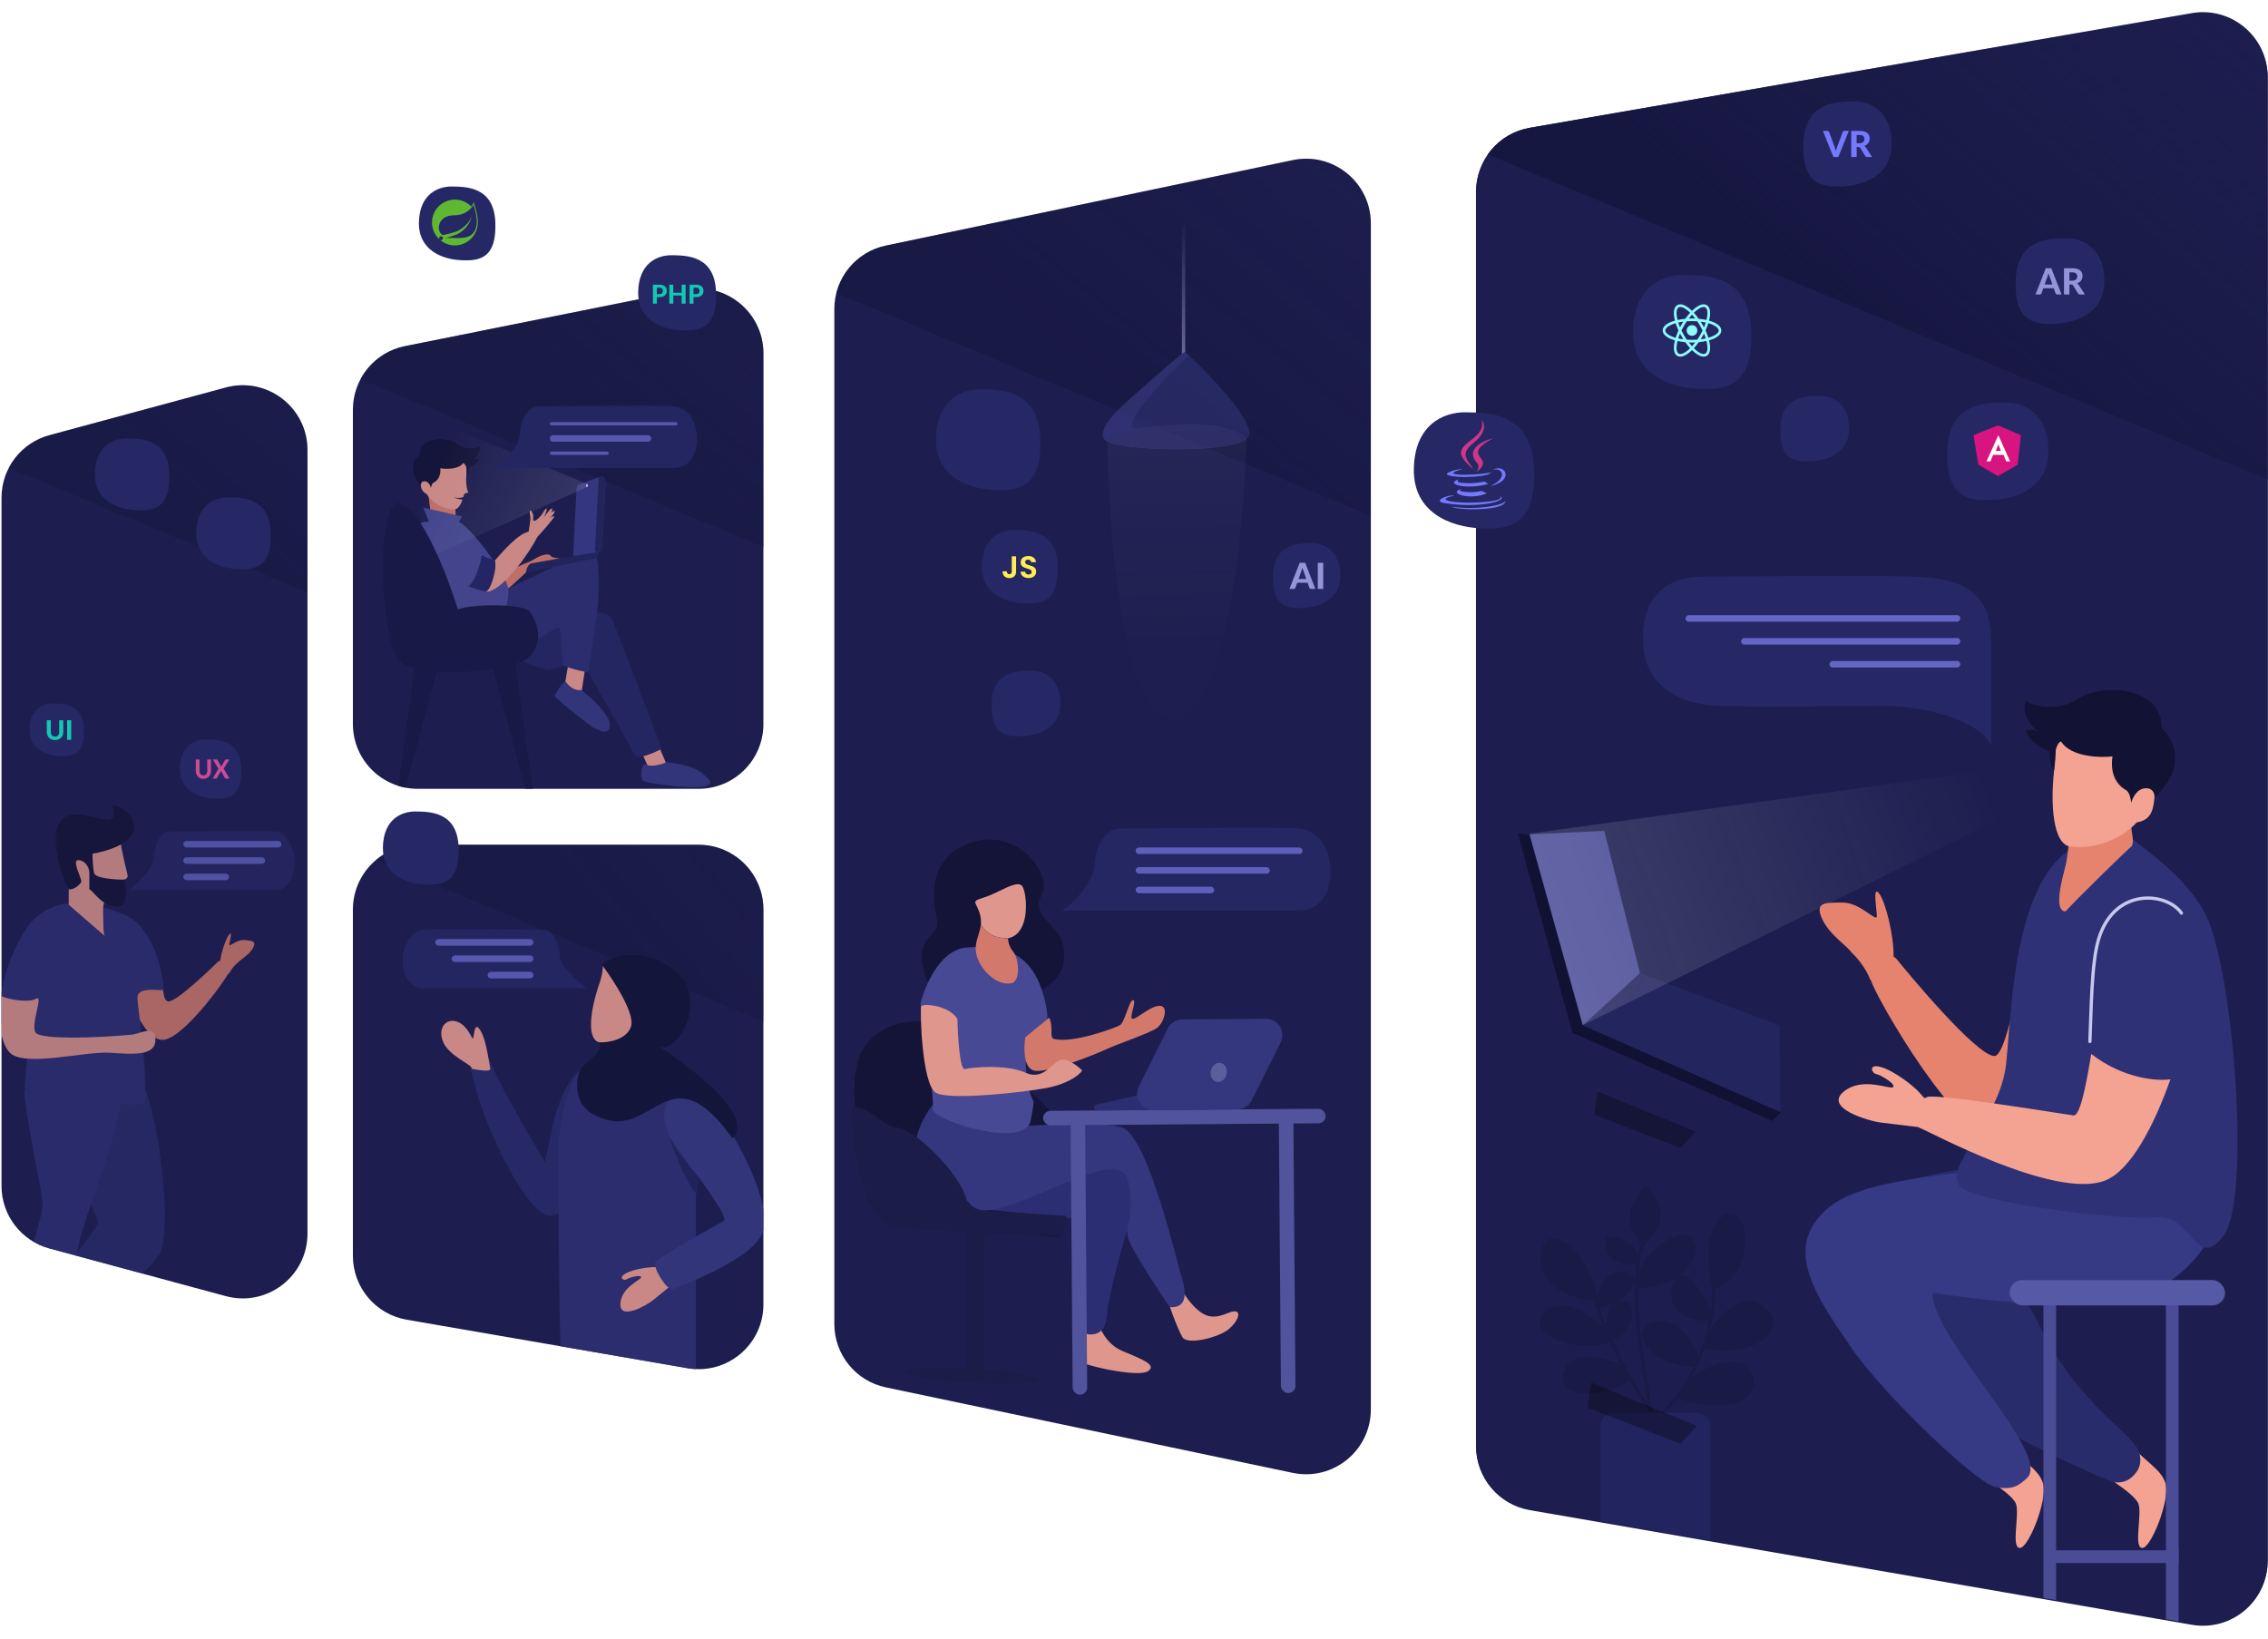 <svg width="693" height="501" viewBox="0 0 693 501" fill="none" xmlns="http://www.w3.org/2000/svg">
<path d="M451.002 58.912C451.002 49.283 457.931 41.051 467.418 39.408L669.729 4.362C681.832 2.265 692.902 11.583 692.902 23.866V477.053C692.902 489.336 681.832 498.654 669.729 496.557L467.418 461.512C457.931 459.868 451.002 451.636 451.002 442.008V58.912Z" fill="#1D1E4F"/>
<path d="M451 58.564C451 48.935 457.929 40.703 467.416 39.06L669.727 4.014C681.83 1.918 692.9 11.235 692.9 23.518V476.706C692.9 488.989 681.83 498.306 669.727 496.21L467.416 461.164C457.929 459.521 451 451.289 451 441.66V58.564Z" fill="#1D1E4F"/>
<path d="M254.934 94.432C254.934 85.068 261.494 76.986 270.658 75.06L395.003 48.931C407.304 46.346 418.868 55.733 418.868 68.303V430.755C418.868 443.325 407.304 452.712 395.003 450.127L270.658 423.998C261.494 422.072 254.934 413.99 254.934 404.626V94.432Z" fill="#1D1E4F"/>
<path d="M0.461 152.11C0.461 143.168 6.456 135.336 15.089 133.002L68.991 118.427C81.574 115.025 93.953 124.501 93.953 137.536V377.008C93.953 390.042 81.574 399.519 68.991 396.116L15.089 381.542C6.456 379.207 0.461 371.376 0.461 362.433V152.11Z" fill="#1D1E4F"/>
<path d="M107.83 277.969C107.83 267.036 116.692 258.174 127.625 258.174H213.47C224.402 258.174 233.265 267.036 233.265 277.969V398.638C233.265 410.917 222.201 420.233 210.101 418.143L124.256 403.318C114.764 401.679 107.83 393.445 107.83 383.812V277.969Z" fill="#1D1E4F"/>
<path d="M107.83 125.198C107.83 115.766 114.485 107.644 123.733 105.79L209.578 88.574C221.83 86.117 233.265 95.487 233.265 107.983V221.278C233.265 232.21 224.402 241.073 213.47 241.073H127.625C116.692 241.073 107.83 232.21 107.83 221.278V125.198Z" fill="#1D1E4F"/>
<clipPath id="heromask0" masktype="alpha" maskUnits="userSpaceOnUse" x="451" y="3" width="242" height="494">
<path d="M451 58.564C451 48.935 457.929 40.703 467.416 39.06L669.727 4.014C681.83 1.918 692.9 11.235 692.9 23.518V476.706C692.9 488.989 681.83 498.306 669.727 496.21L467.416 461.164C457.929 459.521 451 451.289 451 441.66V58.564Z" fill="#1D1E4F"/>
</clipPath>
<g clip-path="url(#heromask0)">
<path d="M504.496 431.127C504.745 432.353 504.989 433.502 505.223 434.56C507.472 432.728 510.134 430.047 512.725 426.563C513.483 425.545 514.234 424.458 514.967 423.304C516.136 421.464 517.258 419.452 518.286 417.273C504.13 417.353 497.414 405.702 506.038 404.235C512.938 403.061 517.569 411.352 519.022 415.644C519.651 414.191 520.235 412.669 520.762 411.08C520.958 410.492 521.145 409.894 521.324 409.287C521.889 407.368 522.37 405.357 522.744 403.257C518.153 403.365 509.461 401.529 511.417 393.315C513.373 385.1 519.976 395.325 523.034 401.464C523.41 398.876 523.625 396.158 523.641 393.315C518.425 370.308 532.605 365.445 532.768 378.483C532.898 388.914 526.737 392.717 523.641 393.315C523.625 396.158 523.41 398.876 523.034 401.464C522.946 402.069 522.849 402.666 522.744 403.257C522.37 405.357 521.889 407.368 521.324 409.287C524.595 403.42 532.8 393.445 539.45 400.486C547.762 409.287 527.175 415.155 520.762 411.08C520.235 412.669 519.651 414.191 519.022 415.644C518.783 416.197 518.537 416.74 518.286 417.273C517.258 419.452 516.136 421.464 514.967 423.304C517.287 420.044 533.093 411.243 535.212 421.185C537.331 431.127 517.782 429.823 512.725 426.563C510.134 430.047 507.472 432.728 505.223 434.56C504.989 433.502 504.745 432.353 504.496 431.127C502.871 429.003 500.259 425.12 497.414 420.044C499.607 424.119 476.212 429.823 478.168 420.044C479.733 412.221 490.934 415.481 496.339 418.088C494.896 415.411 493.418 412.454 491.999 409.287C486.584 413.688 465.619 408.472 472.301 401.464C477.647 395.857 487.136 403.148 491.212 407.494C490.094 404.892 489.025 402.164 488.053 399.345C487.793 398.591 487.54 397.83 487.295 397.063C481.21 396.575 469.497 393.087 471.323 383.047C473.605 370.497 488.762 389.892 487.295 397.063C487.54 397.83 487.793 398.591 488.053 399.345C488.127 395.923 489.74 389.077 495.607 389.077C502.942 389.077 497.287 398.041 488.053 399.345C489.025 402.164 490.094 404.892 491.212 407.494C490.939 404.289 491.435 397.878 495.607 397.878C500.823 397.878 497.681 408.635 491.999 409.287C493.418 412.454 494.896 415.411 496.339 418.088C496.7 418.758 497.059 419.41 497.414 420.044C500.259 425.12 502.871 429.003 504.496 431.127C502.406 420.857 499.948 405.216 500.026 393.315C500.045 390.448 500.211 387.797 500.565 385.492C492.275 387.708 490.876 381.743 491.212 378.483C497.866 378.222 500.22 383.047 500.565 385.492C500.928 383.128 501.488 381.127 502.29 379.624C499.356 377.505 495.347 371.214 502.779 363C506.038 365.499 510.504 372.322 502.29 379.624C501.488 381.127 500.928 383.128 500.565 385.492C500.211 387.797 500.045 390.448 500.026 393.315C500.195 390.218 502.611 382.982 510.928 378.809C521.324 373.594 521.07 392.337 500.026 393.315C499.948 405.216 502.406 420.857 504.496 431.127Z" fill="#191A45"/>
<path d="M503.268 436.016C503.87 435.613 504.527 435.127 505.223 434.56M523.641 393.315C523.625 396.158 523.41 398.876 523.034 401.464M523.641 393.315C526.737 392.717 532.898 388.914 532.768 378.483C532.605 365.445 518.425 370.308 523.641 393.315ZM505.223 434.56C504.989 433.502 504.745 432.353 504.496 431.127M505.223 434.56C507.472 432.728 510.134 430.047 512.725 426.563M502.29 379.624C499.356 377.505 495.347 371.214 502.779 363C506.038 365.499 510.504 372.322 502.29 379.624ZM502.29 379.624C501.488 381.127 500.928 383.128 500.565 385.492M504.496 431.127C502.871 429.003 500.259 425.12 497.414 420.044M504.496 431.127C502.406 420.857 499.948 405.216 500.026 393.315M487.295 397.063C487.54 397.83 487.793 398.591 488.053 399.345M487.295 397.063C481.21 396.575 469.497 393.087 471.323 383.047C473.605 370.497 488.762 389.892 487.295 397.063ZM496.339 418.088C490.934 415.481 479.733 412.221 478.168 420.044C476.212 429.823 499.607 424.119 497.414 420.044M496.339 418.088C496.7 418.758 497.059 419.41 497.414 420.044M496.339 418.088C494.896 415.411 493.418 412.454 491.999 409.287M491.212 407.494C487.136 403.148 477.647 395.857 472.301 401.464C465.619 408.472 486.584 413.688 491.999 409.287M491.212 407.494C491.472 408.099 491.735 408.697 491.999 409.287M491.212 407.494C490.939 404.289 491.435 397.878 495.607 397.878C500.823 397.878 497.681 408.635 491.999 409.287M491.212 407.494C490.094 404.892 489.025 402.164 488.053 399.345M514.967 423.304C517.287 420.044 533.093 411.243 535.212 421.185C537.331 431.127 517.782 429.823 512.725 426.563M514.967 423.304C514.234 424.458 513.483 425.545 512.725 426.563M514.967 423.304C516.136 421.464 517.258 419.452 518.286 417.273M521.324 409.287C524.595 403.42 532.8 393.445 539.45 400.486C547.762 409.287 527.175 415.155 520.762 411.08M521.324 409.287C521.145 409.894 520.958 410.492 520.762 411.08M521.324 409.287C521.889 407.368 522.37 405.357 522.744 403.257M520.762 411.08C520.235 412.669 519.651 414.191 519.022 415.644M519.022 415.644C517.569 411.352 512.938 403.061 506.038 404.235C497.414 405.702 504.13 417.353 518.286 417.273M519.022 415.644C518.783 416.197 518.537 416.74 518.286 417.273M522.744 403.257C518.153 403.365 509.461 401.529 511.417 393.315C513.373 385.1 519.976 395.325 523.034 401.464M522.744 403.257C522.849 402.666 522.946 402.069 523.034 401.464M500.026 393.315C500.195 390.218 502.611 382.982 510.928 378.809C521.324 373.594 521.07 392.337 500.026 393.315ZM500.026 393.315C500.045 390.448 500.211 387.797 500.565 385.492M488.053 399.345C488.127 395.923 489.74 389.077 495.607 389.077C502.942 389.077 497.287 398.041 488.053 399.345ZM500.565 385.492C500.22 383.047 497.866 378.222 491.212 378.483C490.876 381.743 492.275 387.708 500.565 385.492Z" stroke="#191A45"/>
<rect x="489.088" y="431.779" width="33.575" height="49.221" rx="3.912" fill="#22245F"/>
<path d="M653.423 459.6C652.273 456.373 640.665 449.248 638.193 448.464C639.164 442.364 642.488 431.814 648.016 438.417C654.926 446.671 660.342 448.629 661.722 453.469C663.102 458.309 657.295 473.151 654.573 473.077C651.852 473.003 654.573 462.826 653.423 459.6Z" fill="#F4A392"/>
<path d="M615.997 459.595C614.847 456.368 603.239 449.243 600.768 448.459C601.738 442.359 605.062 431.809 610.59 438.412C617.5 446.667 622.916 448.624 624.296 453.464C625.677 458.304 619.869 473.146 617.147 473.072C614.426 472.998 617.147 462.821 615.997 459.595Z" fill="#F4A392"/>
<path d="M646.331 453.046C643.754 452.946 531.638 404.75 556.804 371.196C565.562 360.871 620.767 353.892 620.767 353.892L623.667 373.696L593.383 377.649C593.383 377.649 609.57 377.878 623.667 406.041C634.396 427.473 647.975 435.588 652.779 442.194C654.05 443.942 654.715 447.339 652.779 449.92C650.843 452.501 648.907 453.147 646.331 453.046Z" fill="#292C6B"/>
<path d="M676.219 349.257C676.407 350.255 676.594 351.253 676.843 352.251C680.679 367.315 678.593 383.482 657.297 395.097C642.073 403.4 590.57 395.097 590.57 395.097C589.885 408.642 627.571 444.704 619.225 451.857C617.247 453.552 615.311 455.674 609.503 454.384C603.696 453.093 575.346 426.045 565.665 411.849C555.983 397.653 545.661 383.457 555.919 371.838C566.569 358.525 599.219 360.227 627.004 353.81C640.477 356.43 665.335 351.627 676.219 349.257Z" fill="#363983"/>
<path d="M571.378 299.371C574.41 299.832 580.195 299.785 579.075 295.909C578.79 294.922 578.65 293.647 578.596 292.209C578.685 286.218 576.276 275.835 574.177 273.067C572.077 270.298 573.477 277.912 573.477 279.988C573.477 282.065 568.579 275.835 562.981 275.835C557.383 275.835 554.584 275.835 556.684 280.681C558.783 285.526 564.652 289.333 565.566 290.89C569.441 294.508 571.378 298.856 571.378 299.371Z" fill="#E6836E"/>
<path d="M609.412 322.735C614.9 322.735 621.198 268.877 626 267.499C630.802 266.122 632.131 322.735 632.131 322.735C632.131 322.735 624.503 347.914 611.47 348.603C598.437 349.292 573.032 304.41 571.66 299.589C570.288 294.767 576.873 289.768 579.617 293.212C582.361 296.655 603.924 322.735 609.412 322.735Z" fill="#E6836E"/>
<path d="M673.94 279.547C667.56 266.971 653.486 258.597 650.718 255.556C646.972 253.754 639.113 254.268 631.236 260.514C615.351 273.111 614.718 308.065 612.974 325.147C611.229 342.228 592.768 357.644 599.221 362.807C605.674 367.969 648.327 372.973 659.123 372.049C669.918 371.126 671.111 388.905 679.5 377.5C687.888 366.095 682.461 296.341 673.94 279.547Z" fill="#2F3176"/>
<path d="M631.198 264.3C630.426 267.494 627.149 278.513 631.153 278.533C633.927 275.348 650.045 259.632 651.074 258.855C652.103 258.079 651.65 255.904 651.296 253.496C650.942 251.088 651.305 244.973 651.719 241.891L632.979 249.66C632.643 253.475 631.816 261.744 631.198 264.3Z" fill="#E6836E"/>
<path d="M632.705 258.745C642.775 259.819 650.349 254.262 652.878 251.349C657.005 250.632 657.852 248.118 658.279 244.113C658.971 239.79 658.923 231.742 658.813 228.258L624.043 217.896C625.838 219.148 629.115 224.049 627.861 233.637C626.294 245.621 627.27 258.165 632.705 258.745Z" fill="#F4A392"/>
<path d="M626.255 229.705C625.962 232.451 627.081 234.615 627.678 235.354C627.47 228.62 628.984 226.717 629.768 226.607C632.737 231.322 641.481 231.618 645.482 231.176C644.464 238.011 648.224 240.727 649.594 241.452C650.689 242.031 651.121 244.315 651.2 245.384C651.543 243.974 652.871 241.107 655.437 240.918C658.003 240.728 658.421 242.779 658.309 243.828C668.61 234.048 664.106 225.641 660.567 222.66C660.734 210.237 643.285 208.376 634.92 213.559C628.229 217.706 621.481 215.694 618.943 214.17C617.539 218.649 620.97 222.294 622.86 223.557C621.765 222.977 619.925 223.051 619.141 223.16C619.282 226.184 623.942 228.783 626.255 229.705Z" fill="#121334"/>
<path d="M574.859 343.088L588.002 344.687L591.166 337.739C590.427 337.461 588.545 336.405 586.933 334.403C584.918 331.902 578.542 327.114 574.609 326.072C570.677 325.03 572.046 328.08 573.189 328.219C574.331 328.358 579.211 331.144 578.505 332.186C577.798 333.229 569.061 328.781 563.242 333.715C557.423 338.648 570.86 342.602 574.859 343.088Z" fill="#F4A392"/>
<path d="M586.766 344.785C589.398 345.713 627.576 366.536 642.984 360.876C650.988 357.935 658.15 344.076 663.19 329.848C659.227 330.447 648.837 329.737 638.984 322.1C637.227 333.123 635.413 341.054 633.602 340.897C632.105 340.768 592.371 334.156 588.886 335.253C585.4 336.351 584.133 343.858 586.766 344.785Z" fill="#F4A392"/>
<path d="M638.582 318.283C638.984 309.437 639.018 294.398 641.218 287.086C646.088 270.898 662.122 272.723 666.548 279.044" stroke="#C7C8EE" stroke-linecap="round" stroke-linejoin="round"/>
<rect x="661.814" y="395.071" width="3.872" height="110.988" rx="1.936" fill="#4A4C96"/>
<rect x="624.385" y="395.071" width="3.872" height="110.988" rx="1.936" fill="#4A4C96"/>
<rect x="626.967" y="473.796" width="38.717" height="3.872" fill="#4A4C96"/>
<rect x="614.062" y="391.2" width="65.819" height="7.743" rx="3.872" fill="#5659A5"/>
<path d="M490.191 253.921L501.125 297.493C497.723 300.481 490.575 307.096 489.199 309.651C487.823 312.207 483.459 313.421 481.448 313.709L466.591 261.007L467.47 254.996L490.191 253.921Z" fill="#4A4C96"/>
<path d="M501.14 297.42L483.503 313.428L530.647 335.562L543.933 339.512L543.738 313.382L501.14 297.42Z" fill="#23255F"/>
<path d="M463.738 254.602L467.404 255.138L483.68 313.37L544.153 339.968L541.55 342.591L480.429 315.648L463.738 254.602Z" fill="#111233"/>
<g filter="url(#herofilter0_f)">
<path d="M488.142 333.565L518.037 345.797L513.412 350.836L487.107 340.64L488.142 333.565Z" fill="black" fill-opacity="0.3"/>
</g>
<path d="M501 297L483.544 313.334L653.999 229L501 297Z" fill="url(#heropaint0_linear)" fill-opacity="0.16"/>
<path d="M467.274 254.797L483.544 313.334L501 297L489.999 253.616L467.274 254.797Z" fill="url(#heropaint1_linear)" fill-opacity="0.16"/>
<path d="M501 297L653.999 229L489.999 253.616L501 297Z" fill="url(#heropaint2_linear)" fill-opacity="0.16"/>
<path d="M467.274 254.797L489.999 253.616L653.999 229L467.274 254.797Z" fill="url(#heropaint3_linear)" fill-opacity="0.16"/>
<path d="M608.307 195.223V227.722C604.807 220.222 588.807 215.723 574.807 215.723C560.807 215.723 541.307 216.223 525.807 215.723C510.307 215.223 502 207.5 502 195.223C502 182.945 508.307 176.222 520.807 176.222C533.307 176.222 568.307 175.722 584.807 176.222C601.307 176.722 608.307 182.223 608.307 195.223Z" fill="#262865"/>
<rect width="84" height="2" rx="1" transform="matrix(-1 0 0 1 599 188)" fill="#6466C5"/>
<rect width="67" height="2" rx="1" transform="matrix(-1 0 0 1 599 195)" fill="#6466C5"/>
<rect width="40" height="2" rx="1" transform="matrix(-1 0 0 1 599 202)" fill="#6466C5"/>
<path d="M762.942 175.789L449.775 45.191L464.248 -23.186H746.022L762.942 175.789Z" fill="url(#heropaint4_linear)"/>
<g filter="url(#herofilter1_f)">
<path d="M486.167 422.536L518.512 435.77L513.507 441.221L485.048 430.19L486.167 422.536Z" fill="black" fill-opacity="0.3"/>
</g>
</g>
<g opacity="0.9">
<clipPath id="heromask1" masktype="alpha" maskUnits="userSpaceOnUse" x="254" y="48" width="165" height="403">
<path d="M254.934 94.432C254.934 85.068 261.494 76.986 270.658 75.06L395.003 48.931C407.304 46.346 418.868 55.733 418.868 68.303V430.755C418.868 443.325 407.304 452.712 395.003 450.127L270.658 423.998C261.494 422.072 254.934 413.99 254.934 404.626V94.432Z" fill="#1D1E4F"/>
</clipPath>
<g clip-path="url(#heromask1)">
<path d="M568.1 219.947L254.934 89.35L269.406 20.972H551.18L568.1 219.947Z" fill="url(#heropaint5_linear)"/>
<path d="M279.002 371.804C268.248 369.889 255.988 337.756 263.199 321.405C272.332 305.917 293.315 314.162 295.929 315.81C298.544 317.458 323.685 342.03 327.145 345.955C330.604 349.881 325.87 366.141 325.513 371.803C325.156 377.465 324.37 378.157 321.416 377.97C318.462 377.784 289.756 373.719 279.002 371.804Z" fill="#121334"/>
<ellipse cx="296.743" cy="420.406" rx="20.473" ry="2.22" transform="rotate(3.612 296.743 420.406)" fill="#1B1C47"/>
<rect x="295.49" y="373.833" width="5.427" height="46.865" fill="#1B1C47"/>
<path d="M361.293 408.662C360.212 406.939 356.148 396.968 356.319 394.26C356.49 391.552 360.303 393.029 360.303 393.029C361.733 395.178 363.6 398.724 367.008 401.114C371.268 404.101 374.884 400.869 377.115 400.763C379.346 400.657 378.469 403.567 375.59 406.104C372.712 408.641 362.909 411.235 361.293 408.662Z" fill="#F4A392"/>
<path d="M342.855 412.833C338.125 410.825 335.862 405.842 335.322 403.601L331.434 401.253C331.354 405.761 328.619 415.495 331.517 416.721C334.416 417.948 348.201 420.931 350.873 418.987C353.545 417.043 348.767 415.343 342.855 412.833Z" fill="#F4A392"/>
<path d="M338.329 400.506C338.173 402.968 338.093 408.153 332.677 407.811C329.525 407.612 328.899 397.192 329.427 388.822C329.85 382.126 330.78 375.232 331.192 372.622C329.468 372.513 298.283 369.309 295.821 369.153C293.359 368.998 303.799 356.311 291.736 355.549C282.086 354.94 289.037 342.197 293.718 335.902L311.688 337.037C312.128 339.206 313.081 343.946 313.375 345.546C313.743 347.547 331.159 349.635 342.221 350.58C353.284 351.525 347.718 369.216 345.469 373.523C343.22 377.83 338.484 398.044 338.329 400.506Z" fill="#2E3078"/>
<path d="M360.983 390.072C362.427 394.612 363.085 399.844 357.423 399.486C353.805 394.15 346.232 382.567 344.88 378.923C343.19 374.367 347.007 372.631 344.768 361.121C342.529 349.61 315.899 368.196 302.45 369.818C289.002 371.441 281.174 366.251 279.611 355.772C278.048 345.293 285.269 336.604 288.133 334.314C290.996 332.023 302.367 331.999 297.578 337.381C292.79 342.763 299.097 344.645 301.559 344.8C304.02 344.955 335.364 341.744 343.086 344.703C350.808 347.662 359.54 385.532 360.983 390.072Z" fill="#363983"/>
<path d="M274.334 344.598C269.657 344.303 266.703 338.679 260.318 338.029L260.301 339.017C260.126 355.249 265.323 373.307 272.938 374.663C283.692 376.577 318.726 377.553 321.68 377.739C324.634 377.926 325.419 377.234 325.777 371.572L302.482 370.102C296.327 369.713 296.931 367.987 295.415 366.937C293.482 358.412 279.012 344.894 274.334 344.598Z" fill="#1B1C47"/>
<path d="M281.758 294.062C282.62 300.253 287.72 309.744 293.612 310.698C305.339 309.589 323.493 302.895 324.915 294.748C326.692 284.564 319.168 282.8 317.714 277.945C316.26 273.09 321.126 273.516 317.751 266.239C314.377 258.962 304.111 253.071 293.348 258.977C282.586 264.884 285.576 277.385 286.39 281.433C287.203 285.481 280.681 286.324 281.758 294.062Z" fill="#121334"/>
<path d="M295.264 289.588C287.158 290.295 282.548 301.356 281.257 306.798C282.731 316.334 285.545 336.091 285.013 338.834C284.349 342.263 313.175 351.405 314.902 342.489C316.629 333.573 315.549 338.842 314.135 331.453C312.72 324.063 313.533 320.166 315.857 319.193C318.18 318.22 322.406 314.769 318.359 302.6C314.312 290.432 305.397 288.705 295.264 289.588Z" fill="#4C4E9B"/>
<path d="M322.002 317.5C320.603 317.139 321.933 313.835 320.603 311.014L313.303 316.979C312.827 319.886 312.627 325.976 315.634 327.082C319.391 328.465 334.908 322.158 338.307 320.54C341.122 319.201 351.494 315.681 353.537 314.142C355.58 312.604 357.011 308.016 354.851 307.458C352.15 306.761 347.179 311.675 346.021 311.377C344.864 311.078 347.421 305.954 346.263 305.655C345.106 305.357 343.693 312.428 342.235 313.291C340.778 314.155 327.789 318.993 322.002 317.5Z" fill="#E6836E"/>
<path d="M300.645 274.281C296.02 275.675 298.681 275.605 299.579 280.071C299.752 280.932 299.778 281.719 299.713 282.461C299.942 283.03 300.866 284.443 302.72 285.546C304.574 286.649 307.047 286.797 308.052 286.733C314.909 285.355 313.861 273.484 312.465 270.976C311.07 268.469 305.269 272.887 300.645 274.281Z" fill="#F4A392"/>
<path d="M298.303 291.478C299.2 295.944 304.314 301.422 309.028 300.475C312.029 299.872 311.237 292.749 309.639 290.918C308.472 289.58 307.944 287.682 308.05 286.731C307.045 286.796 304.572 286.648 302.718 285.545C300.864 284.442 299.94 283.028 299.711 282.46C299.438 285.565 297.578 287.873 298.303 291.478Z" fill="#E6836E"/>
<rect x="318.711" y="339.505" width="86.331" height="4.44" rx="2.22" transform="rotate(-0.447 318.711 339.505)" fill="#5659A5"/>
<rect x="327.109" y="340.92" width="4.44" height="85.344" rx="2.22" transform="rotate(-0.447 327.109 340.92)" fill="#5659A5"/>
<rect x="390.742" y="340.423" width="4.44" height="85.344" rx="2.22" transform="rotate(-0.447 390.742 340.423)" fill="#5659A5"/>
<path d="M334.868 337.654C334.919 337.632 334.972 337.615 335.026 337.603L353.278 333.479C356.277 332.801 358.143 336.629 355.762 338.574C355.248 338.993 354.606 339.225 353.943 339.23L335.231 339.376C334.252 339.384 333.97 338.042 334.868 337.654Z" fill="#2E3078"/>
<path d="M356.835 314.313C357.675 312.63 359.388 311.561 361.269 311.546L386.8 311.347C390.533 311.318 392.98 315.24 391.313 318.58L382.48 336.275C381.64 337.958 379.927 339.027 378.046 339.042L352.515 339.241C348.782 339.27 346.335 335.348 348.002 332.008L356.835 314.313Z" fill="#363983"/>
<ellipse cx="372.391" cy="327.739" rx="2.467" ry="2.96" transform="rotate(11.473 372.391 327.739)" fill="#6264A5"/>
<path d="M294.87 326.734C293.262 327.207 292.652 316.707 292.548 311.398C289.829 307.101 281.976 306.632 281.503 307.499C281.03 308.366 281.665 331.633 286.001 333.999C290.337 336.366 312.964 333.794 319.863 332.495C325.382 331.455 329.719 328.87 330.665 327.135C329.956 326.373 326.898 323.729 324.595 323.823C321.717 323.941 319.272 330.484 313.399 327.842C307.525 325.199 296.881 326.143 294.87 326.734Z" fill="#F4A392"/>
<path d="M396.999 278.222H323.999C326.498 278.222 334.5 269.223 334.5 264.222C334.5 259.222 337.5 253.222 342 253.222C346.5 253.222 391.5 252.722 396.999 253.222C402.498 253.722 406.005 258.723 406.505 265.223C407.005 271.723 403.999 278.222 396.999 278.222Z" fill="#262865"/>
<rect x="347" y="259" width="51" height="2" rx="1" fill="#6466C5"/>
<rect x="347" y="265" width="41" height="2" rx="1" fill="#6466C5"/>
<rect x="347" y="271" width="24" height="2" rx="1" fill="#6466C5"/>
<g opacity="0.5">
<path d="M338.363 134.853C343.438 137.827 375.405 138.561 380.868 134.139C379.669 132.318 373.749 128.897 359.661 129.782C342.051 130.889 338.363 132.917 338.363 134.853Z" fill="#6769B3"/>
<path d="M361.652 68V108.616" stroke="url(#heropaint6_linear)"/>
<path d="M338.363 134.853C336.457 134.239 335.08 130.871 344.816 122.314C356.987 111.619 361.412 107.654 362.058 107.654C362.139 107.654 362.552 107.981 363.205 108.562C367.724 112.582 383.768 128.787 381.512 133.378C381.38 133.647 381.163 133.901 380.868 134.139C375.405 138.561 343.438 137.828 338.363 134.853Z" fill="#363983"/>
<path d="M359.649 129.782C373.737 128.897 379.658 132.318 380.857 134.139C380.088 162.533 374.531 219.457 358.451 220C342.371 219.457 339.12 163.247 338.352 134.853C338.352 132.917 342.039 130.889 359.649 129.782Z" fill="url(#heropaint7_linear)" fill-opacity="0.1"/>
<path d="M344.816 122.314C335.08 130.871 336.457 134.239 338.363 134.853C338.363 133.497 340.172 132.096 347.308 130.998C340.805 131.727 355.196 116.344 363.205 108.562C362.552 107.981 362.139 107.654 362.058 107.654C361.412 107.654 356.987 111.619 344.816 122.314Z" fill="#47499E"/>
</g>
</g>
</g>
<g opacity="0.7">
<clipPath id="heromask2" masktype="alpha" maskUnits="userSpaceOnUse" x="0" y="117" width="94" height="280">
<path d="M0.461 152.11C0.461 143.168 6.456 135.336 15.089 133.002L68.991 118.427C81.574 115.025 93.953 124.501 93.953 137.536V377.008C93.953 390.042 81.574 399.519 68.991 396.116L15.089 381.542C6.456 379.207 0.461 371.376 0.461 362.433V152.11Z" fill="#1D1E4F"/>
</clipPath>
<g clip-path="url(#heromask2)">
<path d="M308.008 270.377L-5.158 139.779L9.314 71.401H291.088L308.008 270.377Z" fill="url(#heropaint8_linear)"/>
<path d="M70.021 297.528C68.69 297.596 66.196 297.306 66.868 295.605C67.039 295.172 67.161 294.602 67.255 293.954C67.508 291.242 69.053 286.659 70.093 285.505C71.134 284.35 70.16 287.728 70.059 288.667C69.958 289.606 72.375 287.017 74.79 287.277C77.206 287.537 78.414 287.667 77.273 289.76C76.131 291.853 73.413 293.302 72.942 293.963C71.094 295.419 70.046 297.295 70.021 297.528Z" fill="#E6836E"/>
<path d="M51.395 306.036C48.879 305.765 50.741 297.661 47.202 293.9C43.663 290.139 39.379 303.763 39.379 303.763C39.379 303.763 43.234 316.815 49.178 317.773C55.121 318.732 68.983 299.445 69.85 297.306C70.716 295.168 67.943 292.555 66.515 293.995C65.087 295.436 53.912 306.307 51.395 306.036Z" fill="#E6836E"/>
<path d="M30.014 373.727C29.514 376.727 2.014 408.227 -3.986 413.727C-3.986 416.227 0.014 417.728 1.514 417.228C3.014 416.728 47.013 391.728 49.513 381.228C52.013 370.728 48.513 345.227 45.013 334.727C41.513 324.227 13.514 331.227 13.514 338.727C13.514 346.227 30.514 370.727 30.014 373.727Z" fill="#292C6B"/>
<path d="M7.514 395.727C7.514 405.227 5.014 420.727 13.014 420.727C17.514 420.727 21.014 395.727 23.514 382.728C26.014 369.728 37.014 346.227 37.014 333.727C37.014 321.227 7.514 327.227 7.514 333.727C7.514 340.227 13.014 364.227 13.014 368.227C13.014 372.227 7.514 386.227 7.514 395.727Z" fill="#2F3176"/>
<path d="M50.06 302.621C46.227 302.454 42 302 42 305C42 308 44.836 323.466 44.31 336.85C40.899 339.25 18.398 334.85 7.574 332.35L8.575 319.85C6.408 321.35 5.805 321.71 2.205 316.91C-2.295 310.91 0.535 296.827 6.705 285.91C13.205 274.41 24.205 273.896 37.705 279.396C48.505 283.796 50.06 301.621 50.06 302.621Z" fill="#2F3176"/>
<path d="M34.295 271.245C31.656 273.832 27.424 274.666 25.5 274.5C20.415 274.5 17.665 262.284 19.726 258.429C21.788 254.574 33.333 256.191 34.295 257.31C35.257 258.429 37.593 268.012 34.295 271.245Z" fill="#F4A392"/>
<path d="M38.901 267.032C39.398 268.939 37.907 268.463 36.912 269.416L32.934 273.231C32.934 273.231 31.448 275.5 31.5 278C31.552 280.5 31.5 285.5 32 286C32.5 286.5 21.001 276.5 21.001 276.5C21.001 276.5 21 264.299 21 258.448C21 254.633 36.912 256.064 36.912 257.494C36.912 258.925 38.404 265.124 38.901 267.032Z" fill="#F4A392"/>
<path d="M47.5 317.729C47.5 312.729 42.5 316.229 40.001 316.229C29.502 317.229 13.014 317.729 11.014 315.729C9.014 313.729 13.514 303.729 11.014 305.229C9.014 306.429 3.014 305.729 0.014 304.229C-0.486 308.229 -0.586 318.129 3.014 321.729C7.514 326.229 26 321.229 33.5 321.729C41 322.229 47.5 322.729 47.5 317.729Z" fill="#F4A392"/>
<path d="M37.087 276.777C31.705 278.266 28.28 271.813 27.302 271.813V266.849C27.302 264.863 25.834 262.878 23.877 262.878C21.92 262.878 24.855 268.338 24.855 269.331C24.855 270.125 22.5 272 21.236 271.813C19.971 271.626 15.56 258.906 17.517 252.95C19.963 245.504 28.77 250.468 32.684 250.468C35.815 250.468 34.967 247.489 34.151 246C36.434 246.331 41.001 248.184 41.001 252.95C41.001 257.715 32.52 260.23 28.28 260.892C28.28 262.216 28.378 265.26 28.77 266.849C29.161 268.437 35.13 268.834 38.065 268.834C38.554 270.986 39.044 275.586 37.087 276.777Z" fill="#121334"/>
<path d="M84.302 272H39C40.49 272 47.048 265.291 47.048 262.119C47.048 258.947 48.837 254.141 51.519 254.141C54.201 254.141 81.024 253.824 84.302 254.141C87.58 254.458 89.67 258.63 89.968 262.754C90.266 266.877 88.474 272 84.302 272Z" fill="#262865"/>
<rect x="56" y="257" width="30" height="2" rx="1" fill="#6466C5"/>
<rect x="56" y="262" width="25" height="2" rx="1" fill="#6466C5"/>
<rect x="56" y="267" width="14" height="2" rx="1" fill="#6466C5"/>
</g>
</g>
<g opacity="0.8">
<clipPath id="heromask3" masktype="alpha" maskUnits="userSpaceOnUse" x="107" y="258" width="127" height="161">
<path d="M107.83 277.969C107.83 267.036 116.692 258.174 127.625 258.174H213.47C224.402 258.174 233.265 267.036 233.265 277.969V398.638C233.265 410.917 222.201 420.233 210.101 418.143L124.256 403.318C114.764 401.679 107.83 393.445 107.83 383.812V277.969Z" fill="#1D1E4F"/>
</clipPath>
<g clip-path="url(#heromask3)">
<path d="M411.516 386.544L98.35 255.947L112.822 187.569H394.596L411.516 386.544Z" fill="url(#heropaint9_linear)"/>
<path d="M149.518 323.74C151.279 329.123 161.557 346.938 166.476 355.173L169.3 342.253C169.606 341.03 173.167 327.806 178.872 326.436C180.653 326.009 175.233 337.784 176.982 346.229C177.123 346.913 178.206 357.991 179.004 363.276C177.679 365.73 173.001 371.182 168.071 371.489C161.908 371.873 147.922 346.331 143.781 326.332C145.136 325.366 148.18 323.495 149.518 323.74Z" fill="#292C6B"/>
<path d="M171.947 422.305H212.614V365.795L214.438 347.094C234.45 355.521 210.731 327.982 205.049 323.72C197.946 318.394 187.369 319.552 179.726 324.57C172.083 329.588 170.641 349.536 170.641 349.536C170.641 361.367 170.676 414.54 171.947 422.305Z" fill="#2F3176"/>
<path d="M135.294 318.173C137.024 322.832 144.447 325.32 144.178 326.639C146.045 326.997 149.981 327.703 149.805 326.612C148.674 319.577 147.764 315.882 146.272 314.206C144.78 312.531 144.859 317.468 144.472 317.389C144.085 317.31 142.751 313.166 139.484 312.177C136.217 311.189 133.804 314.161 135.294 318.173Z" fill="#F4A392"/>
<path d="M199.591 397.307L206.484 391.705L204.516 386.835C204.035 387.06 202.639 387.465 200.901 387.285C198.728 387.061 193.4 387.852 191.058 389.258C188.717 390.663 190.861 391.464 191.46 390.977C192.06 390.49 195.704 389.463 195.891 390.306C196.079 391.148 189.823 393.248 189.561 398.437C189.3 403.625 197.494 399.012 199.591 397.307Z" fill="#F4A392"/>
<path d="M221.177 373.085C222.582 371.943 214.505 361.046 207.023 351.012C199.541 340.978 204.671 336.015 204.671 336.015C207.373 334.131 215.439 336.715 219.788 341.238C224.152 345.748 236.919 368.951 232.762 377.306C228.606 385.662 206.953 393.309 205.51 393.983C204.068 394.658 199.309 387.578 200.32 385.761C201.331 383.943 220.511 373.626 221.177 373.085Z" fill="#383B85"/>
<path d="M213.26 359.499C210.754 356.717 205.807 350.631 204.288 346.685C204.156 346.272 204.038 345.889 203.934 345.541C204.012 345.896 204.132 346.279 204.288 346.685C205.8 351.439 209.058 360.178 212.468 364.619L213.26 359.499Z" fill="#21245B"/>
<path fill-rule="evenodd" clip-rule="evenodd" d="M197.714 316.275C195.575 317.907 189.617 320.632 182.892 318.476C179.262 317.312 180.367 308.606 183.131 300.643C183.905 298.413 184.219 296.497 184.254 294.9L191.65 294.144L205.029 301.344C204.613 303.738 203.508 309.242 202.425 312.097C201.567 314.771 200.633 316.368 197.714 316.275Z" fill="#F4A392"/>
<path d="M129.368 302H180C178.335 302 171.005 295.291 171.005 292.119C171.005 288.947 169.006 284.141 166.008 284.141C163.01 284.141 133.032 283.824 129.368 284.141C125.705 284.458 123.369 288.63 123.036 292.754C122.702 296.877 124.705 302 129.368 302Z" fill="#262865"/>
<rect width="30" height="2" rx="1" transform="matrix(-1 0 0 1 163 287)" fill="#6466C5"/>
<rect width="25" height="2" rx="1" transform="matrix(-1 0 0 1 163 292)" fill="#6466C5"/>
<rect width="14" height="2" rx="1" transform="matrix(-1 0 0 1 163 297)" fill="#6466C5"/>
<path d="M202.509 294.291C194.65 289.9 185.961 292.389 183.867 294.777C187.395 299.449 194.123 309.783 192.808 313.739C191.493 317.694 185.945 318.669 183.21 318.538C184.388 321.588 178.7 324.666 177.391 326.735C176.135 328.719 174.92 336.58 180.407 339.997C199.236 351.723 203.194 319.268 223.833 347.89C232.674 338.755 197.359 317.397 201.239 319.679C205.119 321.962 210.824 313.739 210.824 308.04C210.824 302.342 210.368 298.683 202.509 294.291Z" fill="#121334"/>
</g>
</g>
<g opacity="0.8">
<clipPath id="heromask4" masktype="alpha" maskUnits="userSpaceOnUse" x="107" y="88" width="127" height="154">
<path d="M107.83 125.198C107.83 115.766 114.485 107.644 123.733 105.79L209.578 88.574C221.83 86.117 233.265 95.487 233.265 107.983V221.278C233.265 232.21 224.402 241.073 213.47 241.073H127.625C116.692 241.073 107.83 232.21 107.83 221.278V125.198Z" fill="#1D1E4F"/>
</clipPath>
<g clip-path="url(#heromask4)">
<path d="M414.717 242.891L101.551 112.294L116.023 43.916H397.797L414.717 242.891Z" fill="url(#heropaint10_linear)"/>
<path d="M156.784 173.98C155.024 175.088 149.75 177.158 147.333 178.054L144.807 185.305C145.052 185.278 146.404 184.881 149.859 183.513C153.313 182.144 158.892 176.633 161.336 174.379C164.595 174.216 164.28 172.921 164.932 172.514C165.583 172.106 165.502 173.324 166.724 173.324C167.702 173.324 167.05 173.111 166.724 172.269C167.213 173.084 168.533 173.581 169.576 173.06C170.003 172.846 170.03 172.647 169.86 172.442C170.681 172.921 171.49 173.125 171.612 172.269C171.808 170.9 173.002 171.221 171.889 170.949C172.269 170.732 168.582 170.419 168.516 170.158C167.62 168.365 163.954 170.402 162.813 171.136C161.672 171.869 158.984 172.595 156.784 173.98Z" fill="#E6836E"/>
<path d="M139.019 158.06C139.579 157.588 138.802 153.402 138.802 153.402L130.873 151.122C131.183 153.253 131.76 157.692 131.591 158.406C131.591 158.406 138.459 158.532 139.019 158.06Z" fill="#E6836E"/>
<path fill-rule="evenodd" clip-rule="evenodd" d="M130.395 151.025C131.294 152.485 134.204 155.46 138.657 155.685C139.804 155.743 140.697 154.529 141.334 152.659C140.103 152.659 139.038 152.16 138.659 151.91C139.792 152.389 141.069 152.108 141.566 151.908C141.621 151.713 141.673 151.512 141.723 151.307C141.884 150.706 142.754 150.555 143.17 150.555C142.578 149.835 142.425 147.552 142.423 146.501C142.458 145.987 142.482 145.468 142.496 144.951C142.613 140.636 144.376 138.703 145.243 138.275L129.408 140.432C129.12 141.96 128.543 145.506 128.546 147.46C128.455 149.255 129.098 150.264 130.395 151.025Z" fill="#F4A392"/>
<path d="M143.395 142.721C143.451 143.93 142.883 145.052 142.603 145.359C142.87 142.42 141.876 141.584 141.536 141.515C140.115 143.499 136.283 143.401 134.545 143.103C134.812 146.119 133.096 147.208 132.478 147.489C131.984 147.714 131.736 148.701 131.673 149.167C131.56 148.541 131.054 147.253 129.937 147.103C128.82 146.953 128.583 147.839 128.605 148.301C124.356 143.755 126.545 140.196 128.171 138.985C128.422 133.548 136.101 133.189 139.624 135.675C142.442 137.663 145.445 136.959 146.595 136.359C147.092 138.355 145.497 139.859 144.637 140.362C145.131 140.137 145.934 140.217 146.273 140.285C146.133 141.604 144.43 142.378 143.395 142.721Z" fill="#121334"/>
<path d="M198.749 235.958L196.468 230.825L195.409 228.625L200.705 226.588L203.801 233.921L198.749 235.958Z" fill="#F4A392"/>
<path d="M172.433 210.049L173.736 202.471L179.114 202.146L177.729 211.271L172.433 210.049Z" fill="#F4A392"/>
<path d="M176.665 199.865C181.798 208.963 192.227 227.241 192.879 228.789C193.531 230.337 193.71 230.369 194.427 231.152C195.323 232.129 202.004 229.196 202.086 228.789C202.167 228.381 188.398 192.532 187.257 189.762C186.116 186.992 182.939 187.236 182.206 187.236C181.619 187.236 169.36 184.195 163.303 182.674C161.348 187.589 157.437 197.91 157.437 199.865C157.437 201.82 164.172 203.939 167.54 204.754C169.061 204.428 172.347 203.662 173.325 203.206C174.303 202.749 175.959 200.788 176.665 199.865Z" fill="#262865"/>
<path d="M168.598 173.468C166.382 174.706 156.975 179.035 152.548 181.045C144.4 189.763 159.392 198.155 161.917 196.851C164.443 195.547 170.717 190.822 171.043 191.963C171.369 193.103 172.02 202.228 172.02 203.043C172.02 203.858 179.679 205.732 179.761 205.324C179.842 204.917 182.286 189.029 182.694 184.711C183.101 180.393 183.019 172.653 182.286 170.127C181.553 167.602 171.369 171.92 168.598 173.468Z" fill="#2F3176"/>
<path d="M129.329 155.136L141.224 157.824L140.165 159.535C141.469 159.617 145.787 164.587 147.824 167.276C149.861 169.964 154.994 177.053 155.319 179.986C155.58 182.332 154.613 185.689 154.097 187.074C152.663 187.074 138.889 188.486 132.181 189.192C131.447 180.502 129.964 162.908 129.899 162.061C129.834 161.214 131.067 160.948 131.692 160.92L129.329 155.136Z" fill="#4C4E9B"/>
<path d="M149.2 173.396C148.265 173.745 142.542 170.548 138.221 167.896C140.162 171.522 144.128 178.12 145.086 179.254C146.043 180.387 148.547 180.965 149.557 180.744C154.4 179.151 161.293 169.73 164.314 163.895C163.752 164.104 162.464 162.985 161.891 162.4C158.533 162.887 153.94 168.16 151.268 171.226C150.218 172.432 149.465 173.297 149.2 173.396Z" fill="#F4A392"/>
<path d="M162.012 157.727C162.284 158.961 161.513 161.517 161.554 162.801C161.594 164.086 163.371 164.625 163.907 164.304C164.443 163.984 169.442 158.232 169.357 157.847C169.289 157.538 168.386 158.088 167.943 158.401C168.736 157.781 169.638 156.37 169.51 156.155C169.407 155.984 168.71 156.439 168.374 156.689C168.653 156.182 169.07 155.225 168.504 155.447C167.939 155.669 166.724 157.335 166.187 158.141C166.459 157.542 167.017 156.22 167.069 155.723C167.134 155.102 166.599 155.422 165.911 156.706C165.224 157.99 162.714 160.362 162.91 158.5C163.106 156.637 162.293 156.25 162.165 156.036C162.037 155.821 161.672 156.185 162.012 157.727Z" fill="#F4A392"/>
<path d="M160.533 241.254L162.814 241.254L157.193 201.087L150.023 202.065L160.533 241.254Z" fill="#171843"/>
<path d="M123.787 241.335L121.506 241.335L127.128 201.168L134.297 202.146L123.787 241.335Z" fill="#171843"/>
<path d="M134.527 160.077C136.762 160.927 144.188 167.295 147.622 170.373C147.5 170.847 147.039 172.486 146.17 175.245C145.301 178.005 144.12 178.888 143.637 178.985C141.177 177.676 135.955 174.788 134.748 173.717C133.24 172.377 128.898 168.589 127.707 164.359C126.516 160.129 127.674 160.272 128.457 159.876C129.24 159.48 131.735 159.014 134.527 160.077Z" fill="#4C4E9B"/>
<path d="M176.177 149.431C176.096 150.409 175.118 169.067 175.118 170.941L182.043 169.148C182.274 169.078 182.59 168.964 182.896 168.823C183.42 168.58 183.917 168.255 183.917 167.926C183.917 167.275 184.977 148.372 184.977 147.802C184.977 147.232 184.814 145.684 183.917 145.684C183.723 145.684 183.376 145.764 182.94 145.894C181.359 146.363 178.601 147.483 177.644 147.802C176.422 148.209 176.259 148.454 176.177 149.431Z" fill="#3A3C8B"/>
<path fill-rule="evenodd" clip-rule="evenodd" d="M183.917 167.926C183.917 168.255 183.42 168.58 182.896 168.823C182.503 168.85 181.734 168.708 181.799 167.926C181.864 167.144 182.587 152.912 182.94 145.894C183.376 145.764 183.723 145.684 183.917 145.684C184.814 145.684 184.977 147.232 184.977 147.802C184.977 148.078 184.729 152.635 184.473 157.345C184.2 162.381 183.917 167.59 183.917 167.926Z" fill="#23255F"/>
<path d="M122.811 153.994C129.59 157.253 137.042 176.861 139.921 186.258C143.832 184.547 160.208 184.303 162.001 187.073C163.793 189.843 166.482 195.465 162.001 200.516C157.52 205.568 130.424 207.435 122.811 202.607C115.824 198.175 114.338 149.92 122.811 153.994Z" fill="#171843"/>
<path d="M181.31 170.778C183.428 170.37 183.021 169.148 182.287 168.904C181.554 168.659 163.793 171.918 162.408 172.163C161.299 172.358 160.805 174.091 160.697 174.933C166.861 173.684 179.615 171.104 181.31 170.778Z" fill="#23255F"/>
<path d="M186.366 221.456C186.301 218.392 180.473 213.118 177.567 210.864C175.138 211.269 173.514 209.18 172.934 208.434L172.923 208.42C172.352 207.686 169.582 212.168 169.582 212.738C169.582 213.308 179.766 221.456 181.07 222.189C182.374 222.922 186.447 225.285 186.366 221.456Z" fill="#383B85"/>
<path d="M197.613 233.677C198.982 234.524 202.257 233.541 203.723 232.943C206.168 233.188 211.61 234.1 213.826 235.795C216.597 237.913 218.959 239.787 214.56 240.439C210.16 241.091 197.613 239.38 196.554 238.647C195.494 237.913 195.902 232.617 197.613 233.677Z" fill="#383B85"/>
<ellipse rx="0.244" ry="0.489" transform="matrix(-1 7.1758e-10 7.1758e-10 1 179.355 148.373)" fill="white"/>
<path d="M141.632 132.159L179.355 147.884L179.355 148.861L133.372 169.367C130.52 161.871 122.099 147.535 122.555 141.93C123.125 134.923 128.596 128.248 141.632 132.159Z" fill="url(#heropaint11_linear)" fill-opacity="0.16"/>
<path d="M148.457 180.769C147.878 180.886 144.634 179.771 143.084 179.198C145.419 177.487 146.819 172.08 147.226 169.591C147.602 169.83 148.454 170.349 148.861 170.51C149.268 170.67 150.534 170.935 151.117 171.047C151.337 171.382 151.626 172.736 151.016 175.473C150.255 178.893 149.18 180.624 148.457 180.769Z" fill="#25276A"/>
<path d="M205.821 143H151C152.877 143 158.886 136.221 158.886 132.454C158.886 128.687 161.139 124.167 164.518 124.167C167.897 124.167 201.691 123.791 205.821 124.167C209.951 124.544 212.584 128.311 212.96 133.207C213.335 138.104 211.078 143 205.821 143Z" fill="#262865"/>
<rect x="168" y="129" width="39" height="1" rx="0.5" fill="#6466C5"/>
<rect x="168" y="133" width="31" height="2" rx="1" fill="#6466C5"/>
<rect x="168" y="138" width="18" height="1" rx="0.5" fill="#6466C5"/>
</g>
</g>
<path d="M544.021 130.703C543.655 140.375 548.195 141.219 553.413 140.963C558.631 140.707 565.154 138.251 564.997 130.703C564.841 123.156 559.857 120.95 555.944 121.001C552.03 121.052 544.386 121.032 544.021 130.703Z" fill="#262865"/>
<path d="M535.094 100.924C535.722 117.793 527.912 119.266 518.935 118.819C509.957 118.373 498.735 114.089 499.005 100.924C499.274 87.76 507.847 83.912 514.58 84.001C521.314 84.091 534.465 84.056 535.094 100.924Z" fill="#262865"/>
<path d="M517.001 102.631C517.902 102.631 518.632 101.901 518.632 101C518.632 100.099 517.902 99.368 517.001 99.368C516.1 99.368 515.369 100.099 515.369 101C515.369 101.901 516.1 102.631 517.001 102.631Z" fill="#8CFDFF"/>
<path d="M523.196 98.309C522.881 98.195 522.552 98.08 522.209 97.98C522.295 97.637 522.366 97.293 522.424 96.964C522.724 95.075 522.395 93.744 521.479 93.229C521.207 93.072 520.907 93 520.563 93C519.561 93 518.288 93.744 517 94.989C515.712 93.744 514.438 93 513.436 93C513.093 93 512.792 93.072 512.52 93.229C511.604 93.758 511.275 95.089 511.576 96.964C511.633 97.293 511.705 97.637 511.79 97.98C511.447 98.08 511.118 98.181 510.803 98.309C509.014 98.996 508.041 99.941 508.041 101C508.041 102.059 509.028 103.003 510.803 103.69C511.118 103.805 511.447 103.919 511.79 104.019C511.705 104.363 511.633 104.706 511.576 105.036C511.275 106.925 511.604 108.255 512.52 108.771C512.792 108.928 513.093 109 513.436 109C514.452 109 515.726 108.255 517 107.01C518.288 108.255 519.561 109 520.563 109C520.907 109 521.207 108.928 521.479 108.771C522.395 108.241 522.724 106.91 522.424 105.036C522.366 104.706 522.295 104.363 522.209 104.019C522.552 103.919 522.881 103.819 523.196 103.69C524.985 103.003 525.958 102.059 525.958 101C525.958 99.941 524.985 98.996 523.196 98.309ZM521.078 93.945C521.665 94.288 521.865 95.347 521.622 96.85C521.579 97.15 521.508 97.465 521.422 97.794C520.678 97.622 519.89 97.508 519.06 97.436C518.574 96.749 518.073 96.134 517.572 95.576C518.631 94.531 519.704 93.816 520.577 93.816C520.763 93.816 520.935 93.859 521.078 93.945ZM519.475 102.431C519.218 102.889 518.917 103.347 518.602 103.805C518.073 103.848 517.543 103.862 517 103.862C516.442 103.862 515.912 103.848 515.397 103.805C515.082 103.347 514.796 102.889 514.538 102.431C514.266 101.959 514.009 101.472 513.78 101C514.009 100.528 514.266 100.041 514.538 99.569C514.796 99.111 515.096 98.653 515.411 98.195C515.941 98.152 516.47 98.138 517.014 98.138C517.572 98.138 518.102 98.152 518.617 98.195C518.932 98.653 519.218 99.111 519.475 99.569C519.747 100.041 520.005 100.528 520.234 101C519.991 101.472 519.747 101.944 519.475 102.431ZM520.663 101.959C520.878 102.46 521.05 102.946 521.207 103.433C520.721 103.547 520.205 103.633 519.662 103.705C519.833 103.433 520.019 103.146 520.177 102.846C520.348 102.545 520.506 102.245 520.663 101.959ZM517 105.837C516.656 105.465 516.327 105.064 516.012 104.649C516.341 104.663 516.671 104.678 517 104.678C517.329 104.678 517.658 104.663 517.987 104.649C517.672 105.064 517.343 105.465 517 105.837ZM514.338 103.69C513.794 103.619 513.279 103.533 512.792 103.418C512.95 102.946 513.121 102.445 513.336 101.944C513.493 102.231 513.651 102.531 513.823 102.817C513.994 103.132 514.166 103.404 514.338 103.69ZM513.336 100.041C513.121 99.54 512.95 99.053 512.792 98.567C513.279 98.453 513.794 98.367 514.338 98.295C514.166 98.567 513.98 98.853 513.823 99.154C513.651 99.454 513.493 99.755 513.336 100.041ZM517 96.163C517.343 96.535 517.672 96.936 517.987 97.35C517.658 97.336 517.329 97.322 517 97.322C516.671 97.322 516.341 97.336 516.012 97.35C516.327 96.936 516.656 96.535 517 96.163ZM520.177 99.168L519.662 98.309C520.205 98.381 520.721 98.467 521.207 98.581C521.05 99.053 520.878 99.554 520.663 100.055C520.506 99.755 520.348 99.454 520.177 99.168ZM512.377 96.85C512.134 95.347 512.334 94.288 512.921 93.945C513.064 93.859 513.236 93.816 513.422 93.816C514.281 93.816 515.354 94.517 516.427 95.576C515.926 96.12 515.425 96.749 514.939 97.436C514.109 97.508 513.322 97.637 512.578 97.794C512.492 97.465 512.434 97.15 512.377 96.85ZM508.842 101C508.842 100.327 509.658 99.612 511.089 99.082C511.375 98.968 511.69 98.868 512.005 98.782C512.234 99.497 512.52 100.256 512.864 101.014C512.52 101.773 512.22 102.517 512.005 103.232C510.03 102.66 508.842 101.801 508.842 101ZM512.921 108.055C512.334 107.712 512.134 106.653 512.377 105.15C512.42 104.849 512.492 104.535 512.578 104.205C513.322 104.377 514.109 104.492 514.939 104.563C515.425 105.25 515.926 105.866 516.427 106.424C515.368 107.468 514.295 108.184 513.422 108.184C513.236 108.184 513.064 108.141 512.921 108.055ZM521.622 105.15C521.865 106.653 521.665 107.712 521.078 108.055C520.935 108.141 520.763 108.184 520.577 108.184C519.719 108.184 518.645 107.483 517.572 106.424C518.073 105.88 518.574 105.25 519.06 104.563C519.89 104.492 520.678 104.363 521.422 104.205C521.508 104.535 521.565 104.849 521.622 105.15ZM522.91 102.917C522.624 103.032 522.309 103.132 521.994 103.218C521.765 102.502 521.479 101.744 521.136 100.986C521.479 100.227 521.78 99.483 521.994 98.767C523.969 99.34 525.157 100.198 525.157 101C525.157 101.672 524.327 102.388 522.91 102.917Z" fill="#8CFDFF"/>
<path d="M468.752 143.233C469.392 160.409 461.439 161.909 452.298 161.455C443.157 161 431.731 156.638 432.005 143.233C432.279 129.828 441.009 125.911 447.865 126.002C454.721 126.092 468.112 126.057 468.752 143.233Z" fill="#262865"/>
<path d="M446.416 149.464C446.416 149.464 445.373 150.071 447.159 150.275C449.323 150.523 450.428 150.487 452.812 150.037C452.812 150.037 453.44 150.429 454.316 150.77C448.97 153.06 442.217 150.637 446.416 149.464ZM445.762 146.475C445.762 146.475 444.592 147.341 446.379 147.526C448.691 147.764 450.516 147.784 453.676 147.176C453.676 147.176 454.112 147.619 454.798 147.861C448.336 149.751 441.138 148.009 445.762 146.475Z" fill="#7579FF"/>
<path d="M451.268 141.403C452.586 142.92 450.923 144.284 450.923 144.284C450.923 144.284 454.267 142.558 452.732 140.395C451.297 138.38 450.197 137.378 456.152 133.925C456.152 133.925 446.804 136.259 451.268 141.403Z" fill="#CE368A"/>
<path d="M458.34 151.676C458.34 151.676 459.112 152.312 457.49 152.804C454.405 153.739 444.648 154.02 441.938 152.841C440.964 152.418 442.791 151.83 443.366 151.706C443.965 151.576 444.307 151.6 444.307 151.6C443.223 150.837 437.304 153.098 441.301 153.747C452.199 155.513 461.167 152.951 458.34 151.676ZM446.919 143.377C446.919 143.377 441.957 144.556 445.162 144.985C446.516 145.166 449.213 145.124 451.727 144.913C453.781 144.741 455.842 144.372 455.842 144.372C455.842 144.372 455.119 144.683 454.594 145.04C449.554 146.366 439.819 145.748 442.622 144.393C444.991 143.247 446.919 143.377 446.919 143.377ZM455.822 148.353C460.945 145.692 458.576 143.134 456.922 143.478C456.518 143.563 456.337 143.636 456.337 143.636C456.337 143.636 456.487 143.4 456.774 143.298C460.045 142.149 462.56 146.69 455.719 148.488C455.719 148.488 455.798 148.417 455.822 148.353Z" fill="#7579FF"/>
<path d="M452.732 128.348C452.732 128.348 455.569 131.186 450.041 135.55C445.608 139.051 449.03 141.047 450.039 143.328C447.451 140.993 445.553 138.938 446.826 137.025C448.696 134.217 453.876 132.856 452.732 128.348Z" fill="#CE368A"/>
<path d="M447.423 155.567C452.339 155.881 459.892 155.392 460.07 153.065C460.07 153.065 459.727 153.947 456.007 154.647C451.81 155.437 446.632 155.345 443.562 154.838C443.562 154.839 444.191 155.359 447.423 155.567Z" fill="#7579FF"/>
<path d="M151.352 67.95C151.759 78.864 146.706 79.817 140.898 79.528C135.089 79.239 127.829 76.467 128.003 67.95C128.177 59.432 133.724 56.943 138.08 57.001C142.437 57.059 150.946 57.036 151.352 67.95Z" fill="#262865"/>
<path d="M144.708 71.08C142.985 73.379 139.304 72.603 136.944 72.715C136.944 72.715 136.527 72.738 136.106 72.807C136.106 72.807 136.265 72.74 136.468 72.669C138.125 72.096 138.909 71.98 139.916 71.462C141.808 70.492 143.691 68.378 144.074 66.181C143.354 68.294 141.164 70.112 139.169 70.85C137.804 71.354 135.335 71.845 135.335 71.845C135.336 71.847 135.236 71.794 135.235 71.792C133.556 70.975 133.507 67.333 136.557 66.16C137.894 65.645 139.173 65.927 140.618 65.583C142.16 65.216 143.945 64.059 144.671 62.546C145.484 64.963 146.461 68.743 144.708 71.08ZM144.738 61.798C144.533 62.286 144.283 62.725 143.994 63.119C142.724 61.813 140.951 61 138.991 61C135.136 61 132 64.14 132 68C132 70.023 132.862 71.847 134.238 73.126L134.391 73.262C134.135 73.053 134.096 72.677 134.303 72.421C134.511 72.165 134.887 72.125 135.143 72.333C135.399 72.541 135.438 72.918 135.231 73.174C135.024 73.431 134.647 73.47 134.391 73.263L134.495 73.355C135.712 74.381 137.28 75 138.991 75C142.676 75 145.702 72.129 145.961 68.505C146.152 66.73 145.629 64.477 144.738 61.798Z" fill="#5FB832"/>
<path d="M218.778 89.15C219.192 100.263 214.047 101.233 208.133 100.939C202.219 100.645 194.826 97.823 195.003 89.15C195.181 80.477 200.829 77.942 205.264 78.001C209.7 78.06 218.364 78.037 218.778 89.15Z" fill="#262865"/>
<path d="M201.458 89.888C201.834 89.888 202.109 89.797 202.282 89.616C202.458 89.435 202.546 89.187 202.546 88.872C202.546 88.728 202.523 88.597 202.478 88.48C202.435 88.36 202.369 88.259 202.278 88.176C202.19 88.091 202.078 88.025 201.942 87.98C201.806 87.935 201.645 87.912 201.458 87.912H200.698V89.888H201.458ZM201.458 87C201.855 87 202.198 87.047 202.486 87.14C202.777 87.233 203.015 87.364 203.202 87.532C203.389 87.697 203.526 87.895 203.614 88.124C203.705 88.353 203.75 88.603 203.75 88.872C203.75 89.157 203.703 89.419 203.61 89.656C203.517 89.893 203.375 90.097 203.186 90.268C202.997 90.439 202.758 90.572 202.47 90.668C202.182 90.761 201.845 90.808 201.458 90.808H200.698V92.804H199.498V87H201.458Z" fill="#12C8B1"/>
<path d="M209.486 87V92.804H208.278V90.304H205.722V92.804H204.514V87H205.722V89.464H208.278V87H209.486Z" fill="#12C8B1"/>
<path d="M212.661 89.888C213.037 89.888 213.312 89.797 213.485 89.616C213.661 89.435 213.749 89.187 213.749 88.872C213.749 88.728 213.727 88.597 213.681 88.48C213.639 88.36 213.572 88.259 213.481 88.176C213.393 88.091 213.281 88.025 213.145 87.98C213.009 87.935 212.848 87.912 212.661 87.912H211.901V89.888H212.661ZM212.661 87C213.059 87 213.401 87.047 213.689 87.14C213.98 87.233 214.219 87.364 214.405 87.532C214.592 87.697 214.729 87.895 214.817 88.124C214.908 88.353 214.953 88.603 214.953 88.872C214.953 89.157 214.907 89.419 214.813 89.656C214.72 89.893 214.579 90.097 214.389 90.268C214.2 90.439 213.961 90.572 213.673 90.668C213.385 90.761 213.048 90.808 212.661 90.808H211.901V92.804H210.701V87H212.661Z" fill="#12C8B1"/>
<path d="M73.679 234.759C74.005 243.489 69.963 244.251 65.317 244.02C60.671 243.789 54.863 241.572 55.002 234.759C55.142 227.946 59.579 225.955 63.063 226.001C66.548 226.047 73.354 226.029 73.679 234.759Z" fill="#262865"/>
<path d="M62.149 236.972C62.334 236.972 62.499 236.94 62.646 236.876C62.793 236.809 62.917 236.715 63.018 236.594C63.119 236.474 63.196 236.328 63.249 236.157C63.303 235.985 63.329 235.792 63.329 235.578V232.107H64.468V235.578C64.468 235.932 64.413 236.257 64.305 236.554C64.198 236.849 64.045 237.103 63.845 237.317C63.645 237.532 63.403 237.699 63.117 237.82C62.831 237.94 62.508 238 62.149 238C61.79 238 61.466 237.94 61.177 237.82C60.891 237.699 60.648 237.532 60.449 237.317C60.249 237.103 60.094 236.849 59.986 236.554C59.879 236.257 59.826 235.932 59.826 235.578V232.107H60.965V235.578C60.965 235.792 60.991 235.985 61.044 236.157C61.098 236.328 61.175 236.474 61.276 236.594C61.377 236.715 61.501 236.809 61.648 236.876C61.795 236.94 61.962 236.972 62.149 236.972Z" fill="#CB4B94"/>
<path d="M70.139 237.936H69C68.924 237.936 68.862 237.916 68.814 237.876C68.769 237.836 68.732 237.789 68.704 237.735L67.512 235.59C67.5 235.62 67.487 235.649 67.474 235.678C67.464 235.705 67.452 235.731 67.436 235.755L66.305 237.735C66.273 237.786 66.233 237.833 66.188 237.876C66.145 237.916 66.089 237.936 66.021 237.936H64.958L66.761 234.935L65.026 232.107H66.165C66.241 232.107 66.297 232.118 66.332 232.14C66.368 232.161 66.399 232.196 66.427 232.244L67.611 234.305C67.624 234.273 67.638 234.24 67.653 234.208C67.668 234.173 67.686 234.139 67.706 234.104L68.769 232.264C68.799 232.211 68.832 232.172 68.867 232.148C68.905 232.121 68.951 232.107 69.004 232.107H70.093L68.344 234.883L70.139 237.936Z" fill="#CB4B94"/>
<path d="M25.61 222.788C25.899 230.551 22.305 231.229 18.174 231.024C14.042 230.818 8.878 228.847 9.002 222.788C9.126 216.73 13.072 214.96 16.17 215.001C19.268 215.042 25.321 215.026 25.61 222.788Z" fill="#262865"/>
<path d="M16.816 225.113C17.017 225.113 17.197 225.08 17.356 225.014C17.516 224.945 17.65 224.849 17.76 224.725C17.87 224.602 17.954 224.452 18.012 224.276C18.07 224.1 18.098 223.902 18.098 223.682V220.12H19.335V223.682C19.335 224.045 19.276 224.379 19.158 224.684C19.043 224.987 18.876 225.248 18.659 225.468C18.442 225.687 18.178 225.859 17.867 225.983C17.557 226.107 17.206 226.168 16.816 226.168C16.426 226.168 16.074 226.107 15.761 225.983C15.45 225.859 15.186 225.687 14.969 225.468C14.752 225.248 14.584 224.987 14.466 224.684C14.351 224.379 14.293 224.045 14.293 223.682V220.12H15.53V223.682C15.53 223.902 15.559 224.1 15.616 224.276C15.674 224.452 15.758 224.602 15.868 224.725C15.978 224.849 16.113 224.945 16.272 225.014C16.431 225.08 16.613 225.113 16.816 225.113Z" fill="#12C8B1"/>
<path d="M21.756 226.102H20.511V220.12H21.756V226.102Z" fill="#12C8B1"/>
<path d="M82.709 162.648C83.104 173.261 78.19 174.187 72.542 173.907C66.894 173.626 59.834 170.931 60.003 162.648C60.172 154.365 65.566 151.945 69.802 152.001C74.039 152.057 82.313 152.035 82.709 162.648Z" fill="#262865"/>
<path d="M51.709 144.648C52.104 155.261 47.19 156.187 41.542 155.907C35.894 155.626 28.834 152.931 29.003 144.648C29.172 136.365 34.566 133.945 38.803 134.001C43.039 134.057 51.313 134.035 51.709 144.648Z" fill="#262865"/>
<path d="M140.123 258.842C140.525 269.649 135.522 270.592 129.771 270.306C124.019 270.02 116.831 267.276 117.003 258.842C117.176 250.409 122.668 247.944 126.981 248.001C131.295 248.058 139.72 248.036 140.123 258.842Z" fill="#262865"/>
<path d="M317.84 133.93C318.395 148.811 311.505 150.11 303.585 149.716C295.666 149.322 285.767 145.543 286.004 133.93C286.242 122.317 293.805 118.923 299.744 119.001C305.684 119.08 317.286 119.049 317.84 133.93Z" fill="#262865"/>
<path d="M303.021 214.703C302.655 224.375 307.195 225.219 312.413 224.963C317.631 224.707 324.154 222.251 323.997 214.703C323.841 207.156 318.857 204.95 314.944 205.001C311.03 205.052 303.386 205.032 303.021 214.703Z" fill="#262865"/>
<path d="M389.02 175.618C388.663 185.204 393.101 186.041 398.203 185.787C403.304 185.534 409.682 183.099 409.529 175.618C409.375 168.137 404.503 165.95 400.677 166.001C396.851 166.052 389.377 166.032 389.02 175.618Z" fill="#262865"/>
<path d="M399.148 176.95L398.285 174.508C398.233 174.38 398.178 174.229 398.12 174.057C398.065 173.885 398.011 173.698 397.96 173.496C397.909 173.701 397.854 173.892 397.795 174.068C397.74 174.24 397.687 174.391 397.635 174.519L396.778 176.95H399.148ZM401.92 179.981H400.639C400.496 179.981 400.378 179.948 400.286 179.882C400.199 179.812 400.133 179.724 400.089 179.618L399.55 178.094H396.371L395.832 179.618C395.795 179.709 395.731 179.794 395.639 179.871C395.547 179.944 395.432 179.981 395.293 179.981H394L397.119 172H398.807L401.92 179.981Z" fill="#9494D9"/>
<path d="M404.32 179.981H402.659V172H404.32V179.981Z" fill="#9494D9"/>
<path d="M323.189 172.873C323.593 183.711 318.575 184.657 312.807 184.37C307.04 184.083 299.83 181.331 300.003 172.873C300.176 164.415 305.684 161.944 310.01 162.001C314.336 162.058 322.785 162.036 323.189 172.873Z" fill="#262865"/>
<path d="M310.476 170.02V174.64C310.476 175.281 310.291 175.78 309.92 176.139C309.549 176.491 309.053 176.667 308.43 176.667C307.802 176.667 307.293 176.484 306.903 176.12C306.52 175.755 306.328 175.246 306.328 174.592H307.648C307.654 174.875 307.72 175.095 307.846 175.252C307.978 175.41 308.167 175.488 308.412 175.488C308.65 175.488 308.833 175.413 308.958 175.262C309.084 175.111 309.147 174.904 309.147 174.64V170.02H310.476Z" fill="#FFEE52"/>
<path d="M314.288 176.667C313.829 176.667 313.414 176.588 313.044 176.431C312.679 176.274 312.39 176.047 312.176 175.752C311.963 175.457 311.853 175.108 311.846 174.706H313.26C313.279 174.976 313.374 175.19 313.543 175.347C313.719 175.504 313.958 175.582 314.26 175.582C314.568 175.582 314.81 175.51 314.986 175.366C315.162 175.215 315.25 175.02 315.25 174.781C315.25 174.586 315.19 174.426 315.071 174.3C314.951 174.175 314.8 174.077 314.618 174.008C314.442 173.933 314.197 173.851 313.883 173.763C313.455 173.637 313.106 173.515 312.836 173.395C312.572 173.269 312.343 173.084 312.148 172.839C311.959 172.588 311.865 172.254 311.865 171.84C311.865 171.45 311.963 171.111 312.157 170.821C312.352 170.532 312.626 170.312 312.978 170.161C313.33 170.004 313.732 169.926 314.184 169.926C314.863 169.926 315.413 170.092 315.834 170.425C316.262 170.752 316.497 171.211 316.541 171.802H315.089C315.077 171.576 314.979 171.39 314.797 171.246C314.621 171.095 314.385 171.019 314.09 171.019C313.832 171.019 313.625 171.085 313.468 171.217C313.317 171.349 313.242 171.541 313.242 171.792C313.242 171.968 313.298 172.116 313.411 172.236C313.531 172.349 313.675 172.443 313.845 172.518C314.021 172.588 314.266 172.669 314.58 172.764C315.008 172.889 315.356 173.015 315.627 173.141C315.897 173.266 316.13 173.455 316.324 173.706C316.519 173.958 316.617 174.288 316.617 174.696C316.617 175.048 316.526 175.375 316.343 175.677C316.161 175.978 315.894 176.22 315.542 176.403C315.19 176.579 314.772 176.667 314.288 176.667Z" fill="#FFEE52"/>
<path d="M595.03 137.469C594.493 151.891 601.17 153.15 608.846 152.769C616.521 152.387 626.115 148.725 625.885 137.469C625.654 126.214 618.325 122.925 612.568 123.001C606.812 123.078 595.567 123.048 595.03 137.469Z" fill="#262865"/>
<path d="M617.5 133L610.5 130L603 133L604.5 142L610.5 145.5L616.5 142L617.5 133Z" fill="#D81480"/>
<path fill-rule="evenodd" clip-rule="evenodd" d="M613 141H614.2L610.6 133L607 141H608.2L609 139H612.2L613 141ZM610.6 135.8L611.4 137.8H609.8L610.6 135.8Z" fill="white"/>
<path d="M615.915 85.523C615.444 98.181 621.305 99.286 628.041 98.951C634.778 98.617 643.199 95.402 642.996 85.523C642.794 75.644 636.361 72.757 631.309 72.824C626.256 72.891 616.387 72.865 615.915 85.523Z" fill="#262865"/>
<path d="M627.136 86.954L626.268 84.5C626.217 84.371 626.162 84.22 626.103 84.047C626.047 83.873 625.994 83.686 625.942 83.483C625.891 83.689 625.835 83.881 625.776 84.058C625.721 84.231 625.668 84.382 625.616 84.511L624.754 86.954H627.136ZM629.922 89.999H628.634C628.49 89.999 628.372 89.966 628.28 89.9C628.192 89.83 628.125 89.741 628.081 89.634L627.54 88.103H624.345L623.803 89.634C623.767 89.726 623.702 89.811 623.61 89.888C623.518 89.962 623.402 89.999 623.262 89.999H621.963L625.097 81.98H626.793L629.922 89.999Z" fill="#9494D9"/>
<path d="M633.173 85.776C633.442 85.776 633.674 85.743 633.87 85.677C634.065 85.607 634.225 85.513 634.35 85.395C634.476 85.273 634.568 85.132 634.627 84.97C634.686 84.807 634.715 84.631 634.715 84.439C634.715 84.059 634.588 83.765 634.334 83.555C634.083 83.345 633.7 83.24 633.184 83.24H632.322V85.776H633.173ZM637.059 89.999H635.561C635.281 89.999 635.078 89.892 634.953 89.678L633.427 87.219C633.365 87.123 633.295 87.053 633.217 87.009C633.144 86.965 633.033 86.943 632.886 86.943H632.322V89.999H630.664V81.98H633.184C633.744 81.98 634.223 82.038 634.621 82.156C635.019 82.271 635.345 82.431 635.599 82.637C635.854 82.844 636.04 83.09 636.158 83.378C636.276 83.662 636.335 83.975 636.335 84.317C636.335 84.583 636.296 84.835 636.218 85.075C636.145 85.31 636.036 85.526 635.892 85.721C635.749 85.916 635.572 86.09 635.362 86.241C635.152 86.392 634.912 86.513 634.643 86.606C634.75 86.665 634.85 86.736 634.942 86.821C635.034 86.902 635.117 87 635.19 87.114L637.059 89.999Z" fill="#9494D9"/>
<path d="M551.027 43.614C550.557 56.187 556.394 57.285 563.103 56.952C569.812 56.62 578.198 53.426 577.996 43.614C577.795 33.802 571.388 30.935 566.356 31.001C561.325 31.068 551.496 31.041 551.027 43.614Z" fill="#262865"/>
<path d="M564.92 40L561.708 47.98H560.212L557 40H558.331C558.474 40 558.59 40.035 558.678 40.105C558.769 40.17 558.837 40.257 558.881 40.363L560.608 44.961C560.674 45.133 560.738 45.322 560.801 45.528C560.867 45.729 560.927 45.942 560.982 46.166C561.03 45.942 561.081 45.729 561.136 45.528C561.195 45.322 561.257 45.133 561.323 44.961L563.039 40.363C563.076 40.271 563.14 40.189 563.232 40.115C563.327 40.038 563.444 40 563.583 40H564.92Z" fill="#7579FF"/>
<path d="M568.156 43.779C568.423 43.779 568.654 43.745 568.849 43.679C569.043 43.61 569.202 43.516 569.327 43.399C569.452 43.278 569.543 43.137 569.602 42.975C569.661 42.814 569.69 42.638 569.69 42.447C569.69 42.07 569.564 41.776 569.311 41.568C569.061 41.358 568.68 41.254 568.167 41.254H567.309V43.779H568.156ZM572.022 47.98H570.532C570.253 47.98 570.051 47.874 569.927 47.661L568.409 45.214C568.346 45.119 568.277 45.049 568.2 45.005C568.126 44.961 568.016 44.939 567.87 44.939H567.309V47.98H565.659V40H568.167C568.724 40 569.201 40.059 569.597 40.176C569.993 40.29 570.317 40.449 570.57 40.654C570.823 40.86 571.008 41.105 571.126 41.392C571.243 41.674 571.302 41.986 571.302 42.327C571.302 42.59 571.263 42.842 571.186 43.08C571.113 43.315 571.005 43.529 570.862 43.724C570.719 43.918 570.543 44.09 570.334 44.24C570.125 44.391 569.886 44.512 569.619 44.603C569.725 44.662 569.824 44.734 569.916 44.818C570.007 44.899 570.09 44.996 570.163 45.109L572.022 47.98Z" fill="#7579FF"/>
<defs>
<filter id="herofilter0_f" x="465.107" y="311.565" width="74.93" height="61.27" filterUnits="userSpaceOnUse" color-interpolation-filters="sRGB">
<feFlood flood-opacity="0" result="BackgroundImageFix"/>
<feBlend mode="normal" in="SourceGraphic" in2="BackgroundImageFix" result="shape"/>
<feGaussianBlur stdDeviation="11" result="effect1_foregroundBlur"/>
</filter>
<filter id="herofilter1_f" x="463.047" y="400.536" width="77.464" height="62.685" filterUnits="userSpaceOnUse" color-interpolation-filters="sRGB">
<feFlood flood-opacity="0" result="BackgroundImageFix"/>
<feBlend mode="normal" in="SourceGraphic" in2="BackgroundImageFix" result="shape"/>
<feGaussianBlur stdDeviation="11" result="effect1_foregroundBlur"/>
</filter>
<linearGradient id="heropaint0_linear" x1="607.5" y1="239.5" x2="467" y2="290.5" gradientUnits="userSpaceOnUse">
<stop stop-color="white" stop-opacity="0"/>
<stop offset="1" stop-color="#EEEEFF"/>
</linearGradient>
<linearGradient id="heropaint1_linear" x1="607.5" y1="239.5" x2="467" y2="290.5" gradientUnits="userSpaceOnUse">
<stop stop-color="white" stop-opacity="0"/>
<stop offset="1" stop-color="#EEEEFF"/>
</linearGradient>
<linearGradient id="heropaint2_linear" x1="607.5" y1="239.5" x2="467" y2="290.5" gradientUnits="userSpaceOnUse">
<stop stop-color="white" stop-opacity="0"/>
<stop offset="1" stop-color="#EEEEFF"/>
</linearGradient>
<linearGradient id="heropaint3_linear" x1="607.5" y1="239.5" x2="467" y2="290.5" gradientUnits="userSpaceOnUse">
<stop stop-color="white" stop-opacity="0"/>
<stop offset="1" stop-color="#EEEEFF"/>
</linearGradient>
<linearGradient id="heropaint4_linear" x1="689.452" y1="2.493" x2="593.548" y2="119.907" gradientUnits="userSpaceOnUse">
<stop stop-color="#191A45" stop-opacity="0"/>
<stop offset="1" stop-color="#161741"/>
</linearGradient>
<linearGradient id="heropaint5_linear" x1="494.61" y1="46.651" x2="398.706" y2="164.065" gradientUnits="userSpaceOnUse">
<stop stop-color="#191A45" stop-opacity="0"/>
<stop offset="1" stop-color="#121337" stop-opacity="0.48"/>
</linearGradient>
<linearGradient id="heropaint6_linear" x1="362.152" y1="68" x2="362.152" y2="108.616" gradientUnits="userSpaceOnUse">
<stop stop-color="#C7C8EE" stop-opacity="0"/>
<stop offset="1" stop-color="#C7C8EE"/>
</linearGradient>
<linearGradient id="heropaint7_linear" x1="359.926" y1="198.444" x2="358.785" y2="122.082" gradientUnits="userSpaceOnUse">
<stop stop-color="white" stop-opacity="0.05"/>
<stop offset="1" stop-color="#E6E6FF"/>
</linearGradient>
<linearGradient id="heropaint8_linear" x1="234.518" y1="97.081" x2="138.615" y2="214.495" gradientUnits="userSpaceOnUse">
<stop stop-color="#191A45" stop-opacity="0"/>
<stop offset="1" stop-color="#131438" stop-opacity="0.48"/>
</linearGradient>
<linearGradient id="heropaint9_linear" x1="338.026" y1="213.248" x2="213.558" y2="319.754" gradientUnits="userSpaceOnUse">
<stop stop-color="#191A44" stop-opacity="0"/>
<stop offset="1" stop-color="#16173E" stop-opacity="0.62"/>
</linearGradient>
<linearGradient id="heropaint10_linear" x1="341.227" y1="69.595" x2="245.324" y2="187.01" gradientUnits="userSpaceOnUse">
<stop stop-color="#191A45" stop-opacity="0"/>
<stop offset="1" stop-color="#16173E" stop-opacity="0.69"/>
</linearGradient>
<linearGradient id="heropaint11_linear" x1="136.501" y1="137.075" x2="179.942" y2="157.735" gradientUnits="userSpaceOnUse">
<stop stop-color="white" stop-opacity="0"/>
<stop offset="1" stop-color="#EEEEFF"/>
</linearGradient>
</defs>
</svg>
